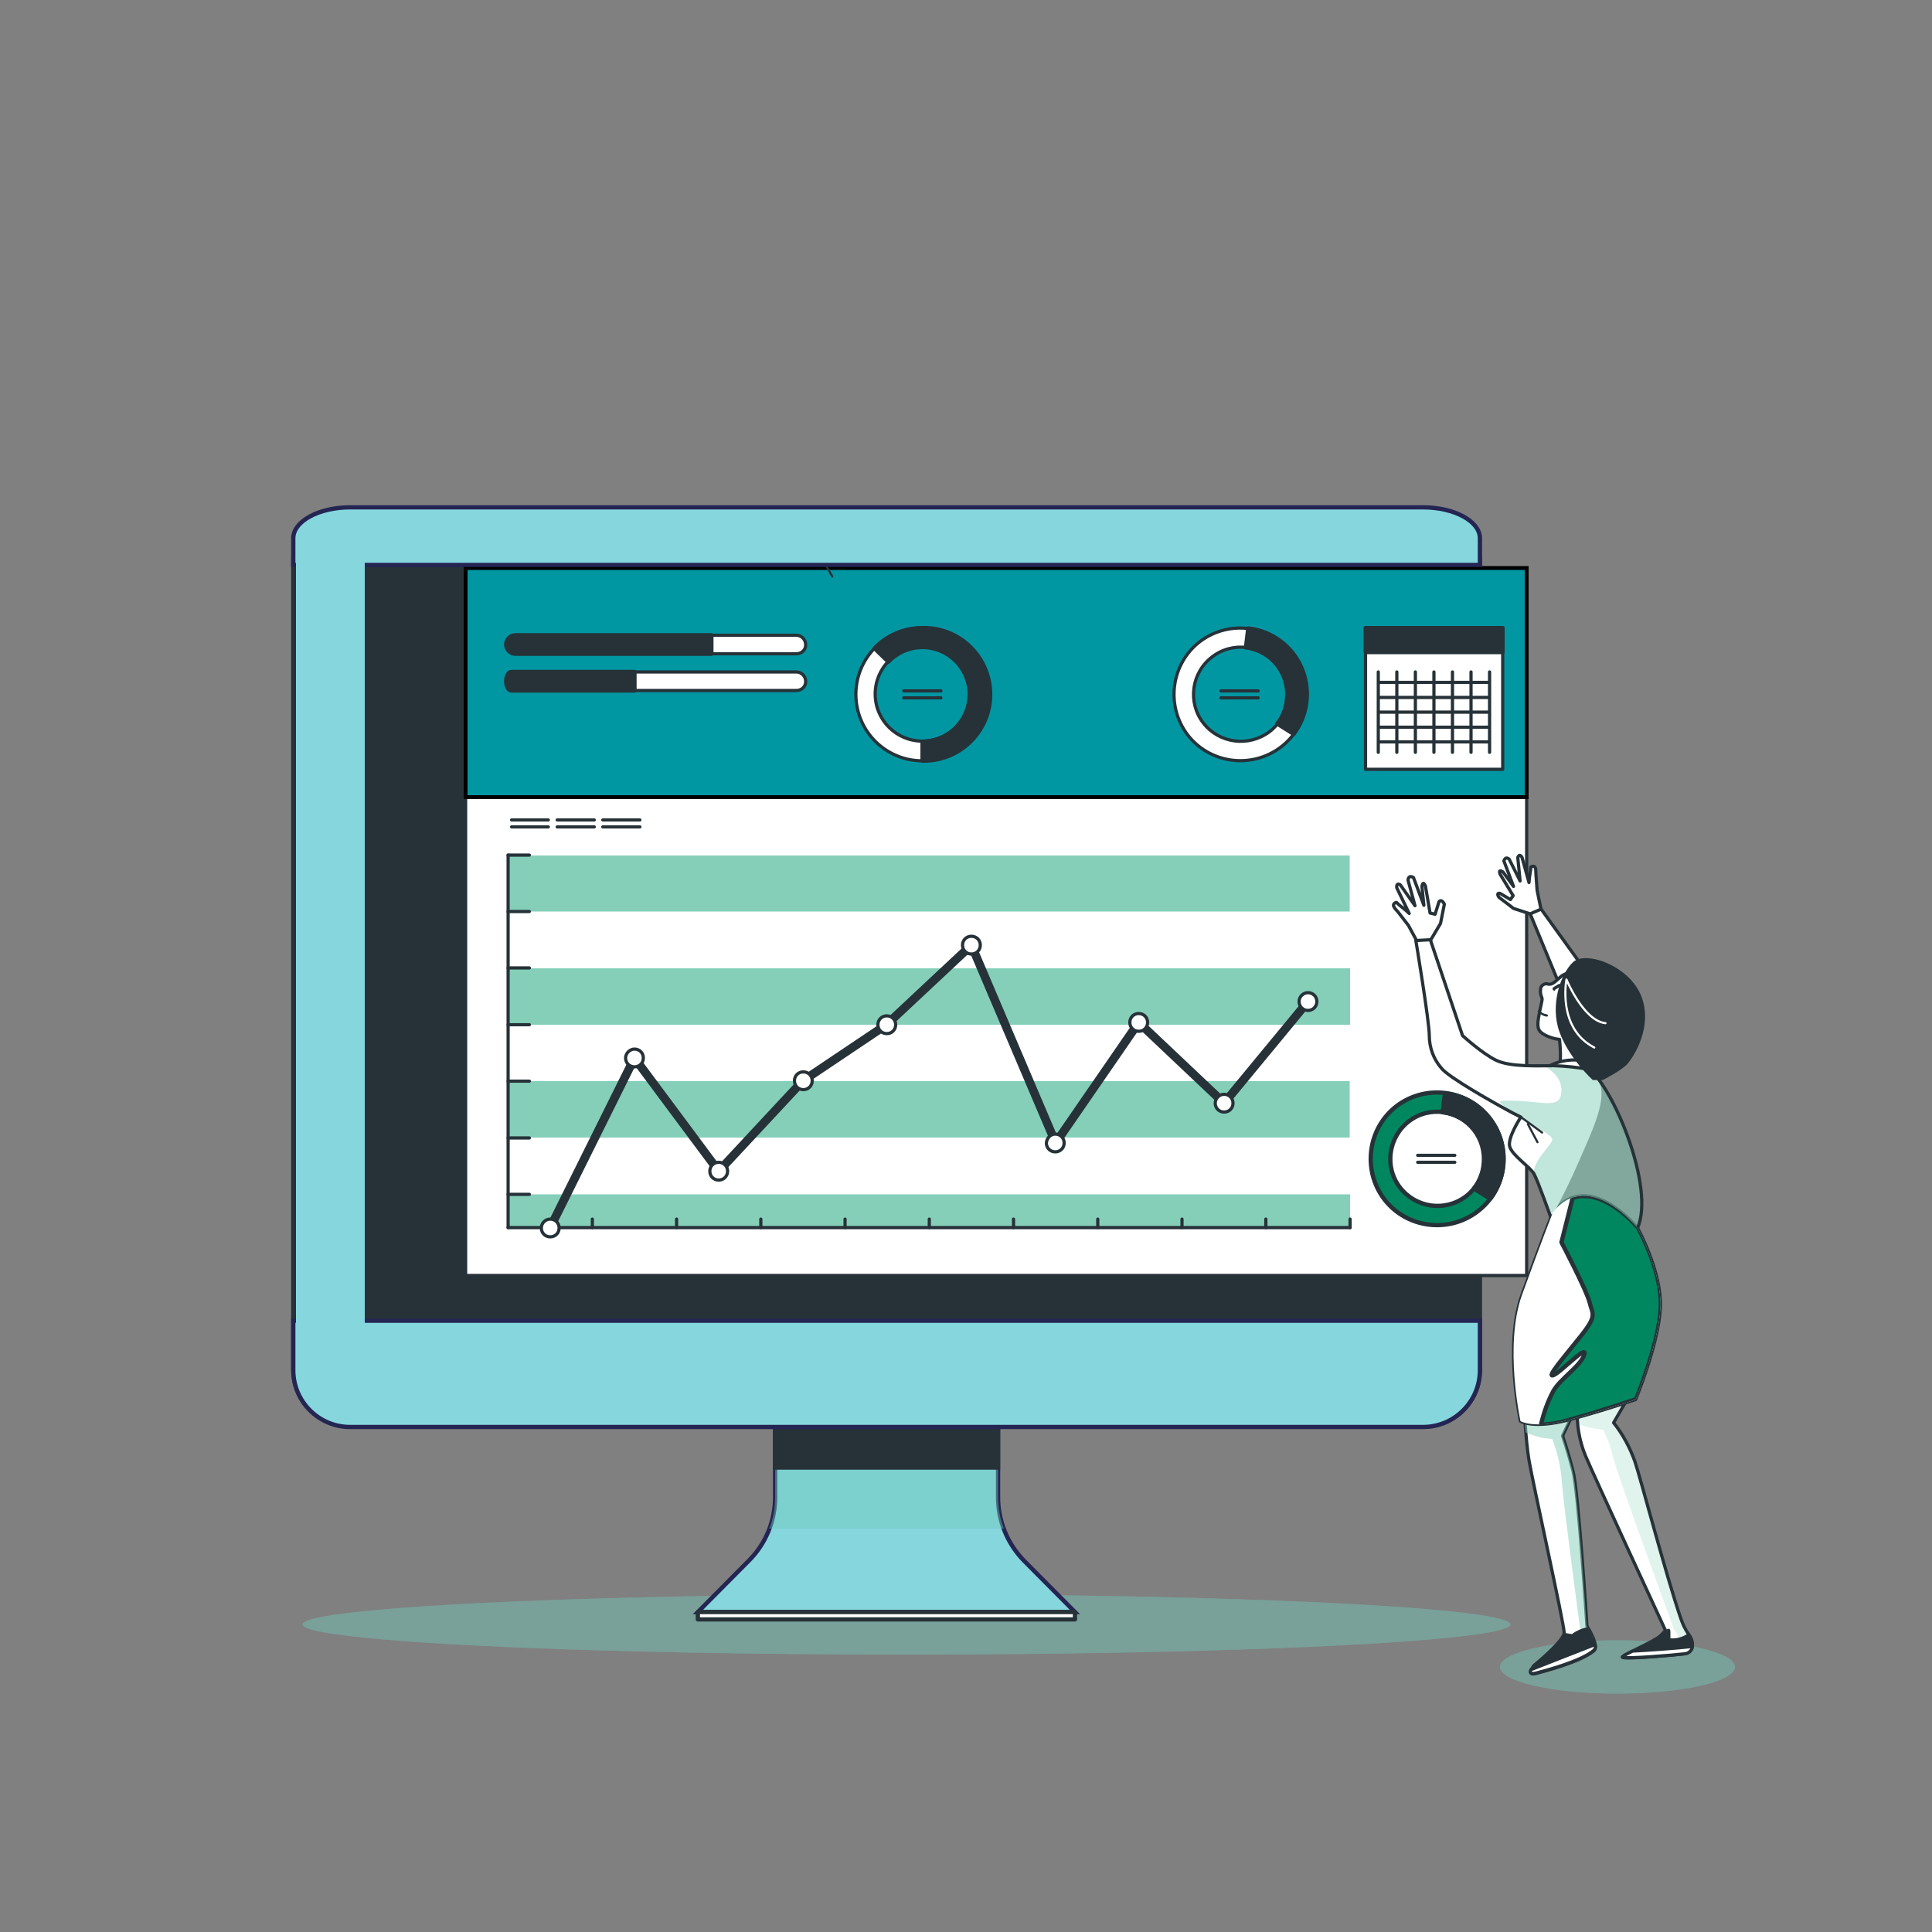 <?xml version="1.0" encoding="utf-8"?>
<!-- Generator: Adobe Illustrator 25.3.1, SVG Export Plug-In . SVG Version: 6.00 Build 0)  -->
<svg version="1.1" id="Capa_1" xmlns="http://www.w3.org/2000/svg" xmlns:xlink="http://www.w3.org/1999/xlink" x="0px" y="0px"
	 viewBox="0 0 500 500" style="enable-background:new 0 0 500 500;" xml:space="preserve">
<rect x="0" y="0" width="500" height="500" fill="#808080" stroke="none"/>
<style type="text/css">
	.st0{opacity:0.44;enable-background:new    ;}
	.st1{fill:#6FC9B8;}
	.st2{opacity:0.7;fill:#6FC9B8;enable-background:new    ;}
	.st3{fill:#86D6DE;stroke:#242552;stroke-width:1.106;stroke-miterlimit:10;}
	.st4{opacity:0.44;fill:#6FC9B8;enable-background:new    ;}
	.st5{fill:#263238;stroke:#263238;stroke-width:1.106;stroke-miterlimit:10;}
	.st6{fill:#FFFFFF;stroke:#263238;stroke-width:1.106;stroke-linecap:round;stroke-linejoin:round;}
	.st7{fill:#FFFFFF;stroke:#263238;stroke-width:0.83;stroke-linecap:round;stroke-linejoin:round;}
	.st8{fill:#0097A3;stroke:#000000;stroke-miterlimit:10;}
	.st9{fill:#85CFB9;}
	.st10{fill:#263238;stroke:#263238;stroke-width:1.106;stroke-linecap:round;stroke-linejoin:round;}
	.st11{fill:none;stroke:#263238;stroke-width:0.83;stroke-linecap:round;stroke-linejoin:round;}
	.st12{fill:#263238;stroke:#263238;stroke-width:1.008;stroke-linecap:round;stroke-linejoin:round;}
	.st13{fill:none;stroke:#263238;stroke-width:2.212;stroke-linecap:round;stroke-linejoin:round;}
	.st14{fill:#00875F;stroke:#263238;stroke-width:1.106;stroke-linecap:round;stroke-linejoin:round;}
	.st15{fill:none;stroke:#263238;stroke-width:0.553;stroke-linecap:round;stroke-linejoin:round;}
	.st16{fill:#86D6DE;}
	.st17{fill:#263238;}
	.st18{opacity:0.5;fill:#85CFB9;enable-background:new    ;}
	.st19{fill:#FFFFFF;}
	.st20{opacity:0.5;clip-path:url(#SVGID_2_);enable-background:new    ;}
	.st21{clip-path:url(#SVGID_4_);}
	.st22{clip-path:url(#SVGID_6_);}
	.st23{fill:none;stroke:#FFFFFF;stroke-width:0.553;stroke-linecap:round;stroke-linejoin:round;}
</style>
<g id="Capa_1_1_">
	<g id="freepik--Shadow--inject-70" class="st0">
		<g id="freepik--shadow--inject-70">
			<ellipse class="st1" cx="234.6" cy="420.4" rx="156.3" ry="7.8"/>
			<ellipse class="st2" cx="234.6" cy="420.4" rx="156.3" ry="7.8"/>
			<ellipse class="st1" cx="418.6" cy="431.4" rx="30.4" ry="6.9"/>
			<ellipse class="st2" cx="418.6" cy="431.4" rx="30.4" ry="6.9"/>
		</g>
	</g>
	<g id="freepik--character-2--inject-70_1_">
		<g id="freepik--character-2--inject-70">
			<path class="st3" d="M258.3,387.5v-35.9h-57.7v35.9c0,6.1-2.4,12-6.8,16.4l-13.2,13.3h97.6L265,403.9
				C260.7,399.5,258.3,393.6,258.3,387.5z"/>
			<path class="st4" d="M200.6,351.6v35.9c0,2.8-0.5,5.5-1.5,8.1h60.7c-1-2.6-1.5-5.4-1.5-8.1v-35.9H200.6z"/>
			<rect x="200.6" y="353.2" class="st5" width="57.7" height="26.6"/>
			<rect x="180.6" y="417.2" class="st6" width="97.6" height="1.9"/>
			<path class="st5" d="M89.4,132h280.1c7.5,0,13.5,6,13.5,13.5l0,0l0,0v209.1c0,8.1-6.6,14.7-14.7,14.6H90.6
				c-8.1,0-14.7-6.6-14.7-14.7l0,0v-209C75.9,138.1,81.9,132,89.4,132z"/>
			<path class="st3" d="M75.9,341.8H383v12.8c0,8.1-6.6,14.7-14.7,14.7H90.6c-8.1,0-14.7-6.6-14.7-14.7V341.8L75.9,341.8z"/>
			<rect x="120.5" y="147" class="st7" width="274.6" height="183.1"/>
			<rect x="120.5" y="147" class="st8" width="274.6" height="59.3"/>
			<path class="st9" d="M349.3,235.9v-14.5H131.5v14.5H349.3z M349.4,265.2v-14.6H131.5v14.6H349.4z M349.3,294.4v-14.6H131.5v14.6
				H349.3z M349.4,317.8v-8.7H131.5v8.7H349.4z"/>
			<path class="st7" d="M206.1,169.2h-72.7c-1.3,0-2.4-1.1-2.4-2.4l0,0c0-1.3,1.1-2.4,2.4-2.4h72.7c1.3,0,2.4,1.1,2.4,2.4l0,0
				C208.6,168.1,207.5,169.2,206.1,169.2L206.1,169.2L206.1,169.2z"/>
			<path class="st10" d="M184.1,169.2h-50.7c-1.3,0-2.4-1.1-2.4-2.4l0,0c0-1.3,1.1-2.4,2.4-2.4h50.7V169.2z"/>
			<path class="st7" d="M206.1,178.7h-72.7c-1.3,0-2.4-1.1-2.4-2.4l0,0l0,0c0-1.3,1.1-2.4,2.4-2.4l0,0h72.7c1.3,0,2.4,1.1,2.4,2.4
				l0,0C208.6,177.6,207.5,178.7,206.1,178.7L206.1,178.7z"/>
			<path class="st10" d="M164.2,178.7h-31.9c-0.7,0-1.3-1.1-1.3-2.4l0,0l0,0c0-1.3,0.6-2.4,1.3-2.4l0,0h31.9V178.7z"/>
			<line class="st11" x1="131.5" y1="317.7" x2="349.4" y2="317.7"/>
			<line class="st11" x1="153.3" y1="317.7" x2="153.3" y2="315.5"/>
			<line class="st11" x1="175.1" y1="317.7" x2="175.1" y2="315.5"/>
			<line class="st11" x1="196.9" y1="317.7" x2="196.9" y2="315.5"/>
			<line class="st11" x1="218.7" y1="317.7" x2="218.7" y2="315.5"/>
			<line class="st11" x1="240.5" y1="317.7" x2="240.5" y2="315.5"/>
			<line class="st11" x1="262.3" y1="317.7" x2="262.3" y2="315.5"/>
			<line class="st11" x1="284.1" y1="317.7" x2="284.1" y2="315.5"/>
			<line class="st11" x1="305.9" y1="317.7" x2="305.9" y2="315.5"/>
			<line class="st11" x1="327.6" y1="317.7" x2="327.6" y2="315.5"/>
			<line class="st11" x1="349.4" y1="317.7" x2="349.4" y2="315.5"/>
			<polyline class="st11" points="131.5,317.7 131.5,309.1 131.5,221.3 			"/>
			<line class="st11" x1="131.5" y1="309.1" x2="137" y2="309.1"/>
			<line class="st11" x1="131.5" y1="294.5" x2="137" y2="294.5"/>
			<line class="st11" x1="131.5" y1="279.8" x2="137" y2="279.8"/>
			<line class="st11" x1="131.5" y1="265.2" x2="137" y2="265.2"/>
			<line class="st11" x1="131.5" y1="250.5" x2="137" y2="250.5"/>
			<line class="st11" x1="131.5" y1="235.9" x2="137" y2="235.9"/>
			<line class="st11" x1="131.5" y1="221.3" x2="137" y2="221.3"/>
			<rect x="353.4" y="162.5" class="st7" width="35.5" height="36.6"/>
			<rect x="353.4" y="162.5" class="st12" width="35.5" height="6.3"/>
			<line class="st11" x1="356.7" y1="173.9" x2="356.7" y2="194.7"/>
			<line class="st11" x1="361.5" y1="173.9" x2="361.5" y2="194.7"/>
			<line class="st11" x1="366.3" y1="173.9" x2="366.3" y2="194.7"/>
			<line class="st11" x1="371.1" y1="173.9" x2="371.1" y2="194.7"/>
			<line class="st11" x1="375.9" y1="173.9" x2="375.9" y2="194.7"/>
			<line class="st11" x1="380.7" y1="173.9" x2="380.7" y2="194.7"/>
			<line class="st11" x1="385.5" y1="173.9" x2="385.5" y2="194.7"/>
			<line class="st11" x1="385.2" y1="176.6" x2="356.8" y2="176.6"/>
			<line class="st11" x1="385.2" y1="180.5" x2="356.8" y2="180.5"/>
			<line class="st11" x1="385.2" y1="184.3" x2="356.8" y2="184.3"/>
			<line class="st11" x1="385.2" y1="188.2" x2="356.8" y2="188.2"/>
			<line class="st11" x1="385.2" y1="192" x2="356.8" y2="192"/>
			<line class="st13" x1="164.2" y1="273.8" x2="142.4" y2="317.7"/>
			<line class="st13" x1="186" y1="303.1" x2="164.2" y2="273.8"/>
			<line class="st13" x1="207.8" y1="279.7" x2="186" y2="303.1"/>
			<line class="st13" x1="229.4" y1="265.2" x2="207.8" y2="279.7"/>
			<line class="st13" x1="251.4" y1="244.6" x2="229.4" y2="265.2"/>
			<line class="st13" x1="273.2" y1="295.8" x2="251.4" y2="244.6"/>
			<line class="st13" x1="294.7" y1="264.6" x2="273.2" y2="295.8"/>
			<line class="st13" x1="316.8" y1="285.5" x2="294.7" y2="264.6"/>
			<line class="st13" x1="338.5" y1="259.2" x2="316.8" y2="285.5"/>
			<path class="st7" d="M142.4,315.5L142.4,315.5c1.3,0,2.3,1,2.3,2.3l0,0c0,1.3-1,2.3-2.3,2.3l0,0c-1.3,0-2.3-1-2.3-2.3l0,0
				C140.1,316.5,141.2,315.5,142.4,315.5z"/>
			<path class="st7" d="M164.2,271.5L164.2,271.5c1.3,0,2.3,1,2.3,2.3l0,0c0,1.3-1,2.3-2.3,2.3l0,0c-1.3,0-2.3-1-2.3-2.3l0,0
				C161.9,272.6,163,271.5,164.2,271.5z"/>
			<path class="st7" d="M186,300.8L186,300.8c1.3,0,2.3,1,2.3,2.3l0,0c0,1.3-1,2.3-2.3,2.3l0,0c-1.3,0-2.3-1-2.3-2.3l0,0
				C183.7,301.8,184.7,300.8,186,300.8z"/>
			<path class="st7" d="M207.9,277.4L207.9,277.4c1.3,0,2.3,1,2.3,2.3l0,0c0,1.3-1,2.3-2.3,2.3l0,0c-1.3,0-2.3-1-2.3-2.3l0,0
				C205.6,278.4,206.6,277.4,207.9,277.4z"/>
			<path class="st7" d="M229.5,262.9L229.5,262.9c1.3,0,2.3,1,2.3,2.3l0,0c0,1.3-1,2.3-2.3,2.3l0,0c-1.3,0-2.3-1-2.3-2.3l0,0
				C227.2,263.9,228.2,262.9,229.5,262.9z"/>
			<path class="st7" d="M251.4,242.3L251.4,242.3c1.3,0,2.3,1,2.3,2.3l0,0c0,1.3-1,2.3-2.3,2.3l0,0c-1.3,0-2.3-1-2.3-2.3l0,0
				C249.1,243.3,250.1,242.3,251.4,242.3z"/>
			<path class="st7" d="M273.1,293.5L273.1,293.5c1.3,0,2.3,1,2.3,2.3l0,0c0,1.3-1,2.3-2.3,2.3l0,0c-1.3,0-2.3-1-2.3-2.3l0,0
				C270.9,294.5,271.9,293.5,273.1,293.5z"/>
			<path class="st7" d="M294.7,262.3L294.7,262.3c1.3,0,2.3,1,2.3,2.3l0,0c0,1.3-1,2.3-2.3,2.3l0,0c-1.3,0-2.3-1-2.3-2.3l0,0
				C292.4,263.3,293.4,262.3,294.7,262.3z"/>
			<path class="st7" d="M316.8,283.2L316.8,283.2c1.3,0,2.3,1,2.3,2.3l0,0c0,1.3-1,2.3-2.3,2.3l0,0c-1.3,0-2.3-1-2.3-2.3l0,0
				C314.5,284.3,315.5,283.2,316.8,283.2z"/>
			<path class="st7" d="M338.5,256.9L338.5,256.9c1.3,0,2.3,1,2.3,2.3l0,0c0,1.3-1,2.3-2.3,2.3l0,0c-1.3,0-2.3-1-2.3-2.3l0,0
				C336.2,257.9,337.3,256.9,338.5,256.9z"/>
			<path class="st7" d="M238.7,162.5c-9.5,0-17.2,7.7-17.2,17.2s7.7,17.2,17.2,17.2s17.2-7.7,17.2-17.2l0,0
				C255.9,170.2,248.2,162.5,238.7,162.5z M238.7,191.8c-6.7,0-12.2-5.4-12.2-12.2c0-6.7,5.4-12.2,12.2-12.2
				c6.7,0,12.2,5.4,12.2,12.2l0,0C250.9,186.4,245.4,191.8,238.7,191.8L238.7,191.8z"/>
			<path class="st12" d="M238.7,162.5c-4.7,0-9.2,1.9-12.4,5.3l3.6,3.5c2.3-2.4,5.4-3.8,8.8-3.8c6.7,0,12.2,5.4,12.2,12.2
				c0,6.7-5.4,12.2-12.2,12.2l0,0l0,0v5c9.5,0.2,17.4-7.3,17.6-16.8s-7.3-17.4-16.8-17.6L238.7,162.5L238.7,162.5z"/>
			<line class="st11" x1="233.9" y1="178.8" x2="243.5" y2="178.8"/>
			<line class="st11" x1="233.9" y1="180.6" x2="243.5" y2="180.6"/>
			<line class="st11" x1="132.4" y1="212.2" x2="141.9" y2="212.2"/>
			<line class="st11" x1="132.4" y1="214" x2="141.9" y2="214"/>
			<line class="st11" x1="144.2" y1="212.2" x2="153.8" y2="212.2"/>
			<line class="st11" x1="144.2" y1="214" x2="153.8" y2="214"/>
			<line class="st11" x1="156" y1="212.2" x2="165.6" y2="212.2"/>
			<line class="st11" x1="156" y1="214" x2="165.6" y2="214"/>
			<path class="st7" d="M334.7,169.3c-5.7-7.5-16.5-9-24.1-3.3c-7.5,5.7-9,16.5-3.3,24.1c5.7,7.5,16.5,9,24.1,3.3
				C339,187.7,340.5,176.9,334.7,169.3L334.7,169.3z M311.4,187.1c-4.1-5.3-3.1-13,2.3-17.1c5.3-4.1,13-3.1,17.1,2.3
				c4.1,5.3,3.1,13-2.3,17.1l0,0C323.1,193.4,315.5,192.4,311.4,187.1z"/>
			<path class="st12" d="M330.5,187.3l4.3,2.7c5.7-7.6,4.2-18.4-3.4-24.1c-2.4-1.8-5.3-3-8.4-3.3l-0.6,5c6.7,0.8,11.4,6.9,10.6,13.5
				C332.8,183.4,331.9,185.6,330.5,187.3L330.5,187.3z"/>
			<line class="st11" x1="316" y1="178.8" x2="325.6" y2="178.8"/>
			<line class="st11" x1="316" y1="180.6" x2="325.6" y2="180.6"/>
			<path class="st14" d="M385.6,289.5c-5.7-7.5-16.5-9-24.1-3.3c-7.5,5.7-9,16.5-3.3,24.1c5.7,7.5,16.5,9,24.1,3.3
				C389.9,307.9,391.4,297.1,385.6,289.5L385.6,289.5z M362.3,307.3c-4.1-5.3-3-13,2.3-17.1s13-3,17.1,2.3s3,13-2.3,17.1l0,0
				C374,313.7,366.4,312.6,362.3,307.3L362.3,307.3z"/>
			<path class="st12" d="M381.4,307.6l4.3,2.7c5.7-7.6,4.2-18.4-3.4-24.1c-2.4-1.8-5.3-3-8.4-3.3l-0.6,5c6.7,0.8,11.4,6.8,10.6,13.5
				C383.7,303.6,382.8,305.8,381.4,307.6L381.4,307.6z"/>
			<line class="st11" x1="366.9" y1="299" x2="376.5" y2="299"/>
			<line class="st11" x1="366.9" y1="300.8" x2="376.5" y2="300.8"/>
			<line class="st15" x1="215.4" y1="149.2" x2="210.6" y2="140.8"/>
			<line class="st15" x1="215.3" y1="146.2" x2="213.1" y2="141.5"/>
			<path class="st3" d="M383,146.2H75.9v-6.9c0-4.4,6.6-8,14.7-8h277.7c8.1,0,14.7,3.6,14.7,8L383,146.2L383,146.2z"/>
			<path class="st16" d="M94.4,135.3v220.2h-8.3c-5.3,0-9.5-4.7-9.5-10.5V145.9c-0.6-4.8,9.5-10.5,9.5-10.5L94.4,135.3L94.4,135.3z"
				/>
		</g>
	</g>
	<g id="freepik--Character--inject-70">
		<g id="freepik--character--inject-70">
			<polygon class="st7" points="410.1,250.9 398.5,234.8 395.8,236 403.4,254.4 			"/>
			<path class="st7" d="M388.2,231.2l2.7,1.6l0.7-1l-3.4-5.6c-0.5-1.5,0.8-0.5,0.8-0.5l2.7,3.7l-2.5-6.6c0.5-1.4,1.4-0.4,1.4-0.4
				l2.8,5.6l-0.6-6.1c0.5-1.2,1.1,0,1.1,0l1.8,6.5c0.1-1.2,0.2-2,0.4-3.1c0.1-0.7-0.1-1,0.5-1.1c1.1-0.2,0.8,1.4,0.9,2.1
				c0.1,1.4,0.2,2.7,0.3,4.1l1,4.9l-2.8,1.2l-4.3-1.4l-3.8-2.9C387.1,230.9,388.2,231.2,388.2,231.2z"/>
			<path class="st7" d="M408.7,251.3c0,0-3.3,0.2-4.7,1.4s-2.2,2.2-3.3,2c-0.7-0.3-1.6,0.1-1.9,0.8c-0.1,0.2-0.1,0.4-0.1,0.6
				c-0.2,1.2,0.4,2,0.4,2.5s-1.1,4.7-1.1,6.4s0.6,2.2,2.1,3c1.1,0.5,2.3,0.9,3.5,1c0.2,1.9,0.3,3.8,0.2,5.7c-0.1,1-0.4,1.9-1,2.7
				c2.1,0.2,4.2,0.4,6.3,0.4c1.4,0.1,2.9-0.1,4.3-0.4c0,0-5.1-5.3-5.1-11.8s1.4-10.6,2.2-12S410.9,251.9,408.7,251.3z"/>
			<path class="st17" d="M400.3,263.1L400.3,263.1c-0.9-0.1-1.7-0.6-2.3-1.3c-0.1-0.1,0-0.3,0.1-0.4s0.3,0,0.4,0.1l0,0
				c0.4,0.6,1.1,0.9,1.8,1c0.2,0,0.3,0.2,0.3,0.4C400.6,263,400.5,263.1,400.3,263.1L400.3,263.1L400.3,263.1z"/>
			<path class="st17" d="M402.3,256.4c-0.3,0-0.5-0.2-0.5-0.5c0-0.2,0.1-0.3,0.2-0.4l0,0l1.3-0.8c0.2-0.1,0.5-0.1,0.6,0.1l0,0
				c0.1,0.2,0.1,0.5-0.2,0.6l-1.3,0.8C402.5,256.3,402.4,256.3,402.3,256.4z"/>
			<path class="st7" d="M394.4,363.4c0,0,0.4,9.1,1.3,14.5s9.1,42.4,9.1,44.6S397,431,397,431s-2.2,2.8,0.5,2.1
				c2.2-0.6,11.6-3,15-5.9c1.5-1.2-1.8-6.4-1.8-6.4s-2.2-34.6-3.6-40.1c-0.8-3.1-1.7-6.1-2.7-9.1l4.5-9.6L394.4,363.4z"/>
			<path class="st18" d="M407,380.7c-0.8-3.1-1.7-6.1-2.7-9.1l4.5-9.5l-14.5,1.4c0,0,0.1,3.3,0.5,7.2c1.1,0.5,2.3,0.9,3.5,1.2
				c1.1,0.3,2.3,0.4,3.4,0.5c1.4,3.6,2.3,7.4,2.5,11.2c0.5,6.4,4.8,38.5,4.8,38.5l0.7,6.6c1-0.4,1.9-1,2.7-1.6
				c1.5-1.2-1.8-6.4-1.8-6.4S408.4,386.1,407,380.7z"/>
			<path class="st17" d="M410.9,421.1c-1.5,0.3-2.9,0.9-4.1,1.8l-2-0.3c0,2.2-7.8,8.4-7.8,8.4s-2.2,2.8,0.5,2.1
				c2.2-0.6,11.6-3,15-5.9C413.7,426.1,411.6,422.3,410.9,421.1z"/>
			<path class="st7" d="M397.5,433c2.2-0.6,11.6-3,15-5.9c0.4-0.4,0.5-1,0.3-1.5l-16.6,6.5C395.9,432.8,395.9,433.4,397.5,433z"/>
			<path class="st19" d="M424.1,357l-6.5,11.2c2.4,3,4.2,6.4,5.5,10c1.5,4.4,8,29.3,11.9,40.7c0.5,1.4,1.1,2.8,2,4
				c0.6,0.8,1,1.7,1,2.7c0.1,1.2-0.8,2.3-2,2.4l0,0c-2.3,0.3-15.4,1.5-16.1,0.9c-0.4-0.4,6.1-3.1,8.9-4.9c0.9-0.5,1.6-1.3,2.2-2.1
				c0,0-18.7-40.4-20.7-45.2c-1.6-3.9-2.3-8.1-2.1-12.4c0.1-3.6,0.5-7.2,1-10.8L424.1,357z"/>
			<g>
				<g>
					<g>
						<defs>
							<path id="SVGID_1_" d="M424.1,357l-6.5,11.2c2.4,3,4.2,6.4,5.5,10c1.5,4.4,8,29.3,11.9,40.7c0.5,1.4,1.1,2.8,2,4
								c0.6,0.8,1,1.7,1,2.7c0.1,1.2-0.8,2.3-2,2.4l0,0c-2.3,0.3-15.4,1.5-16.1,0.9c-0.4-0.4,6.1-3.1,8.9-4.9
								c0.9-0.5,1.6-1.3,2.2-2.1c0,0-18.7-40.4-20.7-45.2c-1.6-3.9-2.3-8.1-2.1-12.4c0.1-3.6,0.5-7.2,1-10.8L424.1,357z"/>
						</defs>
						<clipPath id="SVGID_2_">
							<use xlink:href="#SVGID_1_"  style="overflow:visible;"/>
						</clipPath>
						<g class="st20">
							<path class="st18" d="M435,418.9c-3.9-11.4-10.4-36.3-11.9-40.7c-1.3-3.6-3.2-7-5.5-10L424,357l-12.4-2.9l-2.7,0.8
								c-0.4,3.1-0.7,6.2-0.8,9.4c0,1.4,0,2.8,0.1,4.1c1.1,0.5,2.3,0.9,3.5,1.1c1.1,0.2,2.1,0.4,3.2,0.5c1.1,2.2,2,4.5,2.5,6.9
								c1.1,4.6,15.4,43.6,15.8,44.7s2.3,1.4,0,5.5l-0.7,1.2c1.5-0.1,2.6-0.3,3.2-0.3c1.2-0.1,2.1-1.2,2-2.4l0,0c0-1-0.4-1.9-1-2.7
								C436,421.7,435.4,420.3,435,418.9z"/>
						</g>
					</g>
				</g>
			</g>
			<path class="st11" d="M424.1,357l-6.5,11.2c2.4,3,4.2,6.4,5.5,10c1.5,4.4,8,29.3,11.9,40.7c0.5,1.4,1.1,2.8,2,4
				c0.6,0.8,1,1.7,1,2.7c0.1,1.2-0.8,2.3-2,2.4l0,0c-2.3,0.3-15.4,1.5-16.1,0.9c-0.4-0.4,6.1-3.1,8.9-4.9c0.9-0.5,1.6-1.3,2.2-2.1
				c0,0-18.7-40.4-20.7-45.2c-1.6-3.9-2.3-8.1-2.1-12.4c0.1-3.6,0.5-7.2,1-10.8L424.1,357z"/>
			<path class="st17" d="M438,425.6c0-1-0.4-1.9-1-2.7l-0.1-0.2c-1.4,1-3,1.4-4.6,1.3v-1.6c0-1.6-1.2-0.5-1.2-0.5
				c-0.6,0.8-1.4,1.6-2.3,2.1c-2.8,1.8-9.3,4.5-8.9,4.9c0.7,0.5,13.7-0.6,16.1-0.9C437.1,427.8,438,426.8,438,425.6L438,425.6z"/>
			<path class="st7" d="M438,426.1c-4.4,0.5-11.7,1-15.5,1.2c-1.6,0.8-2.8,1.4-2.6,1.6c0.7,0.5,13.7-0.6,16.1-0.9
				C437.1,427.9,437.9,427.1,438,426.1z"/>
			<path class="st11" d="M401.9,313.7c0,0-3.3,8.4-8,21.4s-0.4,32.7-0.4,32.7s3.4,2.1,12.7-0.4s17.1-5.2,17.1-5.2s6-14.5,6.4-23.8
				s-5.9-20.6-5.9-20.6S411.2,302.2,401.9,313.7z"/>
			<path class="st15" d="M409.2,357.2c0,0,12.2-8.5,15.7-17.9"/>
			<path class="st15" d="M404.8,356.3c0,0,7.2-3.5,11-7.2"/>
			<line class="st15" x1="403.5" y1="356.9" x2="400.4" y2="357.5"/>
			<path class="st7" d="M400.5,276.1c3.4-1.9,7.4-2.3,11.1-1.1c6.6,1.7,3.6,4.2,0.8,4.6S400.5,276.1,400.5,276.1z"/>
			<path class="st19" d="M411.3,276.8c-3-0.6-6.1-0.9-9.2-1c-3.9,0-11.2,0.4-14.9-1.4s-8.7-6.4-8.7-6.4l-8.4-25l-3.7,0.3
				c0,0,3.5,21,3.5,24.7c0,3.1,1.1,6.1,3.1,8.4c1.8,2.4,14.1,9.3,18.6,11.7l2,1c0,0-3.5,5.3-2.9,7.6s5.3,5.3,6.3,7.1
				s4.4,11.4,4.4,11.4c2.8-5,5.3-10.2,7.6-15.5C413.6,289.1,417.4,281.3,411.3,276.8z"/>
			<g>
				<g>
					<g>
						<defs>
							<path id="SVGID_3_" d="M411.3,276.8c-3-0.6-6.1-0.9-9.2-1c-3.9,0-11.2,0.4-14.9-1.4s-8.7-6.4-8.7-6.4l-8.4-25l-3.7,0.3
								c0,0,3.5,21,3.5,24.7c0,3.1,1.1,6.1,3.1,8.4c1.8,2.4,14.1,9.3,18.6,11.7l2,1c0,0-3.5,5.3-2.9,7.6s5.3,5.3,6.3,7.1
								s4.4,11.4,4.4,11.4c2.8-5,20.1,7.9,22.4,2.6C428.4,307.2,417.4,281.3,411.3,276.8z"/>
						</defs>
						<clipPath id="SVGID_4_">
							<use xlink:href="#SVGID_3_"  style="overflow:visible;"/>
						</clipPath>
						<g class="st21">
							<path class="st18" d="M423.8,317.8c4.7-10.6-6.4-36.5-12.5-41c-3-0.6-6.1-0.9-9.2-1h-2.7c1.4,0.7,4.9,2.9,4.7,6.6
								c-0.2,4.6-4.3,2.8-11.2,2.5s-4.8,0.2-2.3,2.5l0.4,0.3l0.8,0.4l2,1l-0.2,0.3c3.4,2,8,4.3,8.1,5.4c0.2,1.4-5.5,6-4.6,9
								c0.6,1.8,2.9,7.1,4.4,11.4C404,311.4,422,322,423.8,317.8z"/>
						</g>
					</g>
				</g>
			</g>
			<path class="st11" d="M411.3,276.8c-3-0.6-6.1-0.9-9.2-1c-3.9,0-11.2,0.4-14.9-1.4s-8.7-6.4-8.7-6.4l-8.4-25l-3.7,0.3
				c0,0,3.5,21,3.5,24.7c0,3.1,1.1,6.1,3.1,8.4c1.8,2.4,14.1,9.3,18.6,11.7l2,1c0,0-3.5,5.3-2.9,7.6s5.3,5.3,6.3,7.1
				s4.4,11.4,4.4,11.4c2.8-5,20.1,7.9,22.4,2.6C428.4,307.2,417.4,281.3,411.3,276.8z"/>
			<path class="st19" d="M401.9,313.7c0,0-3.3,8.4-8,21.4s-0.4,32.7-0.4,32.7s3.4,2.1,12.7-0.4s17.1-5.2,17.1-5.2s6-14.5,6.4-23.8
				s-5.9-20.6-5.9-20.6S411.2,302.2,401.9,313.7z"/>
			<g>
				<g>
					<g>
						<defs>
							<path id="SVGID_5_" d="M401.9,313.7c0,0-3.3,8.4-8,21.4s-0.4,32.7-0.4,32.7s3.4,2.1,12.7-0.4s17.1-5.2,17.1-5.2
								s6-14.5,6.4-23.8s-5.9-20.6-5.9-20.6S411.2,302.2,401.9,313.7z"/>
						</defs>
						<clipPath id="SVGID_6_">
							<use xlink:href="#SVGID_5_"  style="overflow:visible;"/>
						</clipPath>
						<g class="st22">
							<path class="st14" d="M407,310l-2.9,11.5c0,0,6.6,12.6,7.3,15.6s2.1,3.2-2.3,8.7s-9,10.8-7.1,10.1s8.9-8.2,8-5.3
								s-6.2,6.2-8,9.4c-1.5,2.8-2.5,5.7-3.2,8.7c2.5-0.1,5-0.5,7.5-1.3c9.3-2.6,17.1-5.3,17.1-5.3s6-14.5,6.4-23.8
								s-5.9-20.6-5.9-20.6S415.2,307.2,407,310z"/>
						</g>
					</g>
				</g>
			</g>
			<path class="st7" d="M372.4,233.4l-1,3.2l-1.3-0.3l-1.2-7c-0.7-1.6-0.9,0.1-0.9,0.1l0.5,4.9l-2.7-7.2c-1.4-0.8-1.4,0.7-1.4,0.7
				l1.8,6.6l-3.8-5.4c-1.2-0.7-0.9,0.8-0.9,0.8l3.2,6.6c-0.8-0.8-1.7-1.5-2.6-2.2c-0.6-0.5-0.6-0.9-1.1-0.5c-1,0.6,0.3,1.7,0.8,2.3
				l2.7,3.5l2.1,3.9l3.7-0.2l2.5-4.2l1-5C373,232.4,372.4,233.4,372.4,233.4z"/>
			<line class="st15" x1="393.6" y1="289.1" x2="399.1" y2="293.1"/>
			<line class="st15" x1="395.4" y1="290.9" x2="397.9" y2="295.6"/>
			<path class="st17" d="M412.2,279.5c0,0-6.1-5.5-8.6-12.4s0.2-15,3.5-18.1s14.7,1,17.7,8.9s-2,15.5-3.5,17.3s-6.5,4.3-6.5,4.3"/>
			<path class="st23" d="M412.6,271.1c-9.7-5-7.2-17.6-7.2-17.6s4.4,10.7,10.1,11.3"/>
		</g>
	</g>
</g>
</svg>
